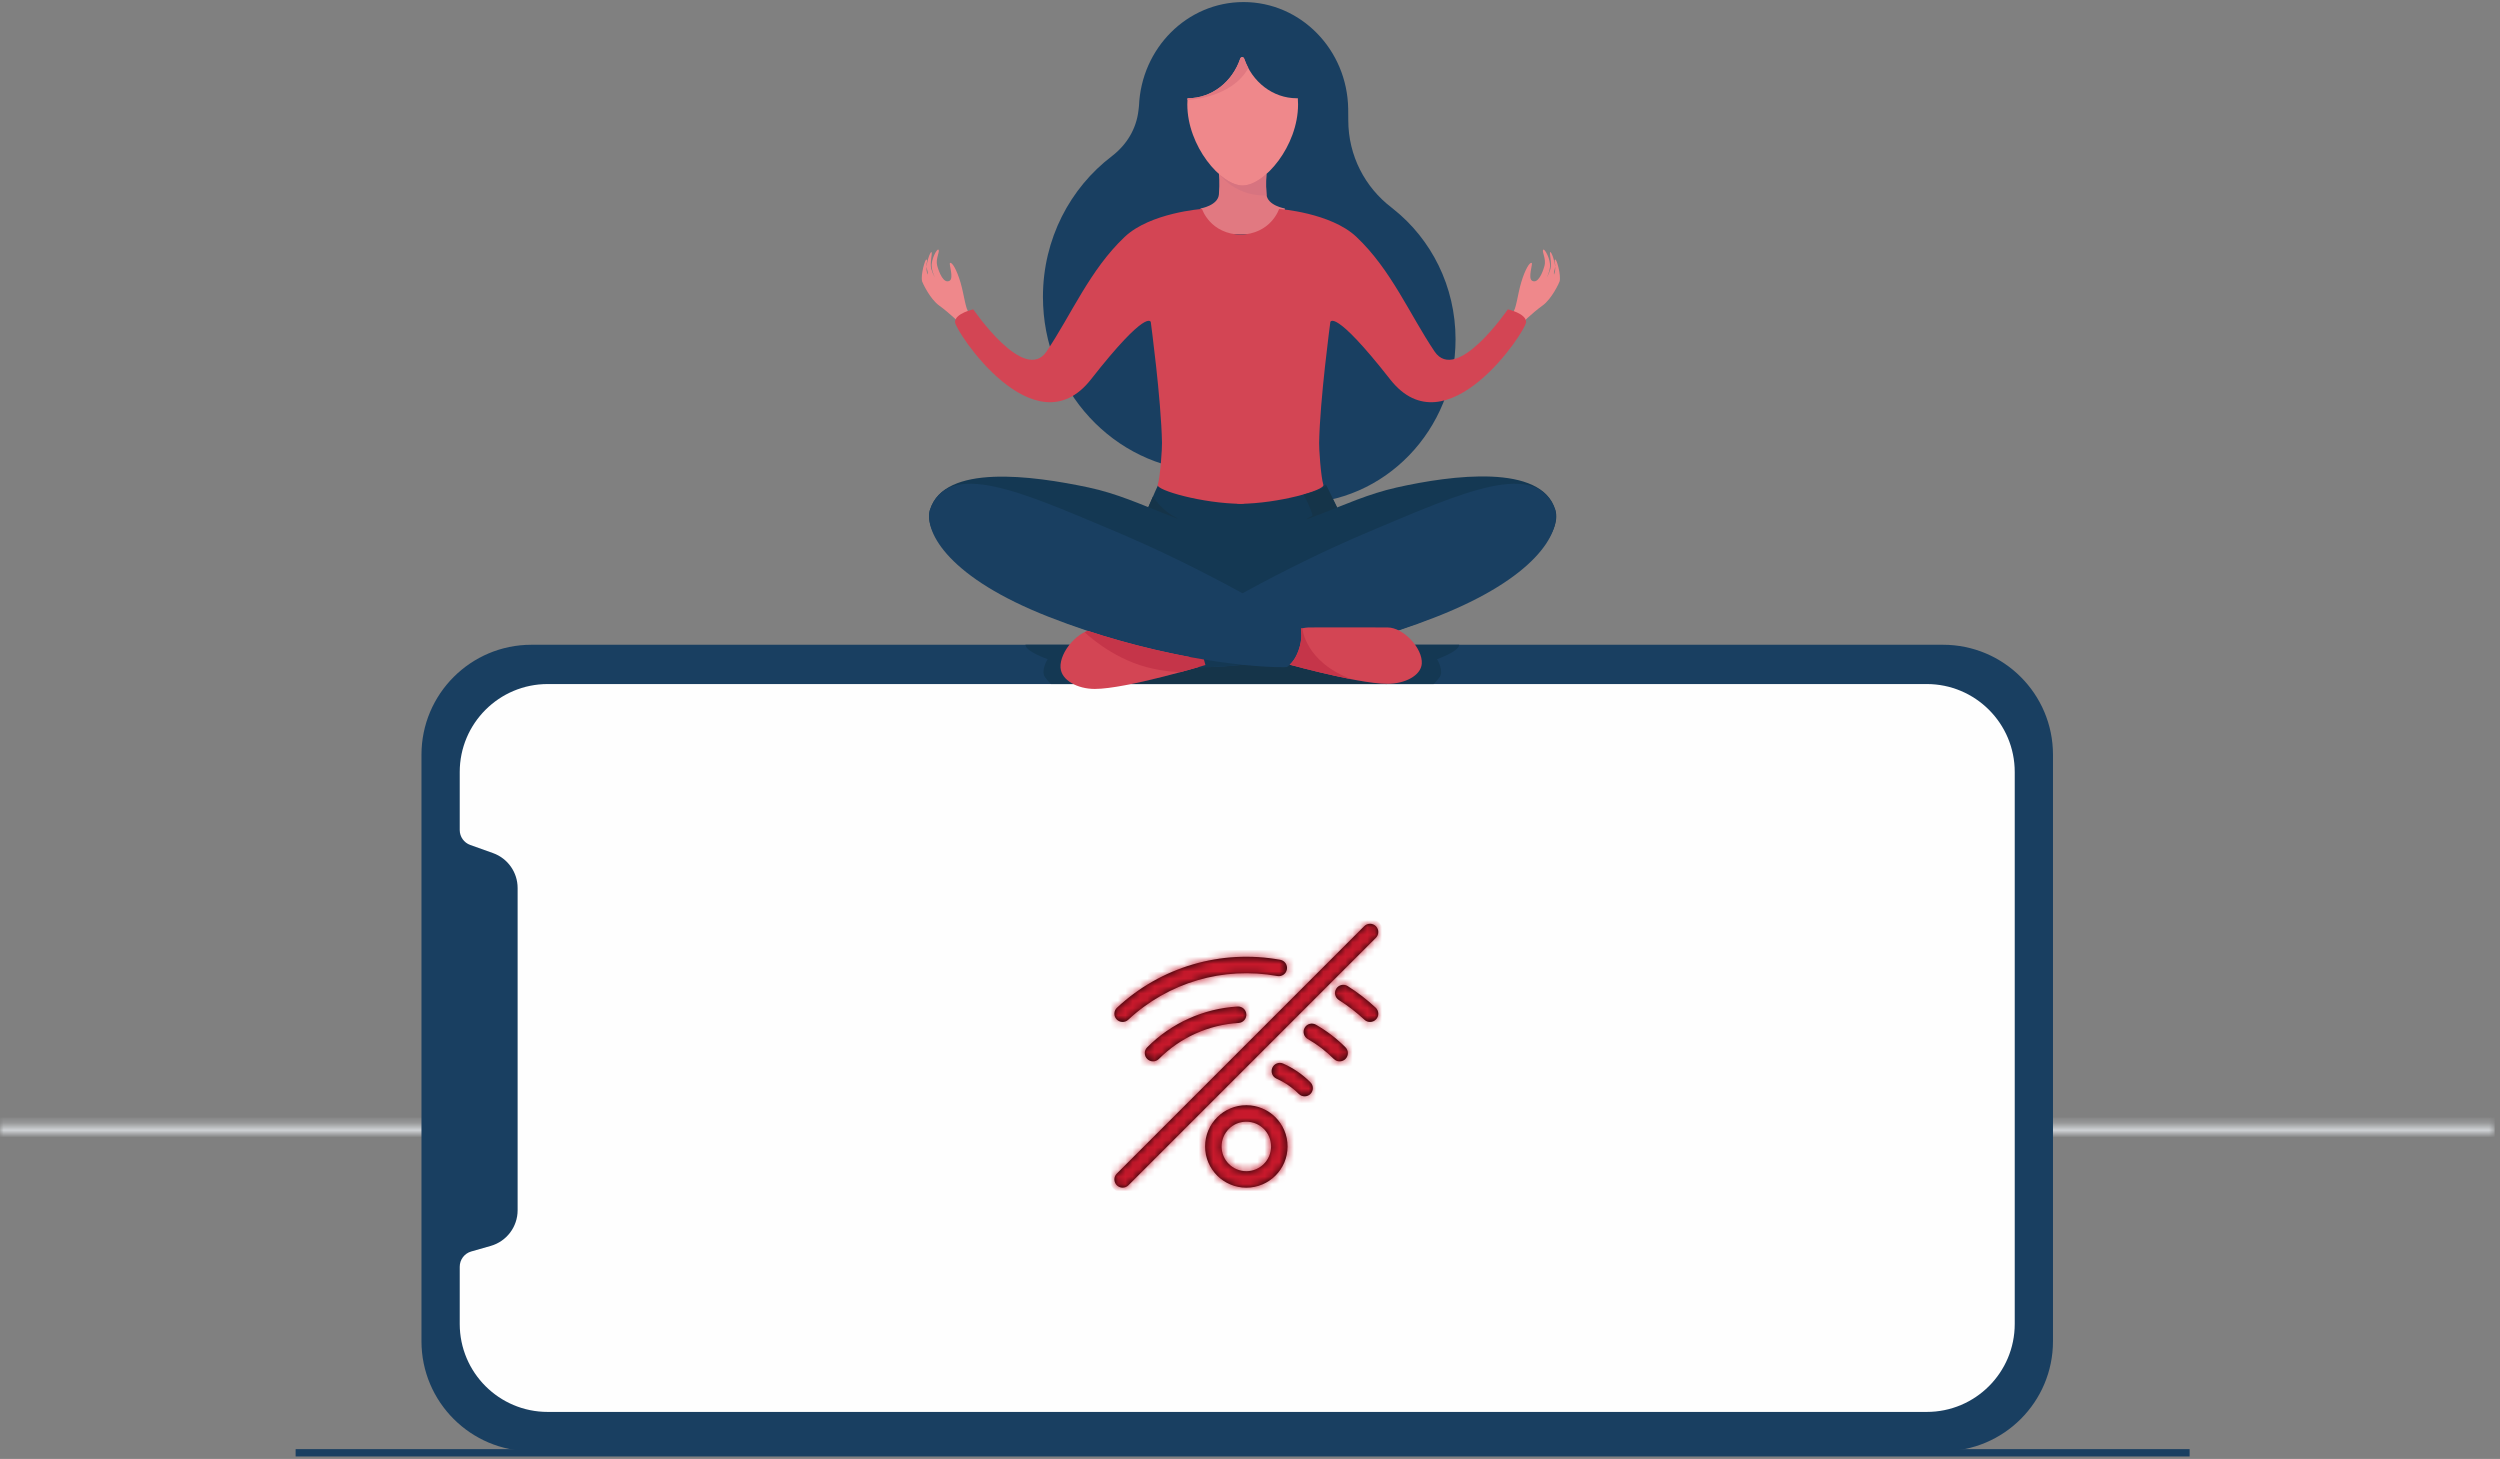 <?xml version="1.0" encoding="UTF-8"?>
<svg width="341px" height="199px" viewBox="0 0 341 199" version="1.1" xmlns="http://www.w3.org/2000/svg" xmlns:xlink="http://www.w3.org/1999/xlink">
    <rect x="0" y="0" width="341" height="199" fill="#808080" stroke="none"/>
    <!-- Generator: sketchtool 59.1 (101010) - https://sketch.com -->
    <title>EA5513D0-5CC5-44E5-A56D-88FC3AB1D785</title>
    <desc>Created with sketchtool.</desc>
    <defs>
        <polygon id="path-1" points="0 0.769 340.271 0.769 340.271 1.769 0 1.769"></polygon>
        <path d="M34.08,0.33 C34.519,-0.11 35.231,-0.11 35.67,0.33 C36.11,0.769 36.11,1.481 35.67,1.92 L35.67,1.92 L1.92,35.67 C1.481,36.11 0.769,36.11 0.33,35.67 C-0.11,35.231 -0.11,34.519 0.33,34.079 L0.33,34.079 Z M18,24.75 C21.107,24.75 23.625,27.268 23.625,30.375 C23.625,33.482 21.107,36 18,36 C14.893,36 12.375,33.482 12.375,30.375 C12.375,27.268 14.893,24.75 18,24.75 Z M18,27 C16.136,27 14.625,28.511 14.625,30.375 C14.625,32.239 16.136,33.75 18,33.75 C19.864,33.75 21.375,32.239 21.375,30.375 C21.375,28.511 19.864,27 18,27 Z M21.542,19.643 C21.794,19.076 22.459,18.82 23.027,19.072 C24.413,19.687 25.673,20.552 26.745,21.625 C27.185,22.064 27.185,22.777 26.745,23.216 C26.306,23.655 25.594,23.655 25.155,23.216 C24.277,22.339 23.247,21.631 22.114,21.128 C21.546,20.876 21.29,20.211 21.542,19.643 Z M16.808,11.287 C17.428,11.249 17.962,11.721 17.999,12.341 C18.037,12.961 17.565,13.495 16.945,13.532 C12.842,13.783 8.971,15.53 6.069,18.442 C5.631,18.882 4.918,18.883 4.478,18.444 C4.038,18.006 4.037,17.293 4.476,16.853 C7.766,13.552 12.155,11.57 16.808,11.287 Z M25.956,14.185 C26.265,13.645 26.952,13.458 27.491,13.767 C28.966,14.611 30.321,15.648 31.524,16.853 C31.963,17.292 31.962,18.004 31.522,18.444 C31.083,18.883 30.371,18.882 29.931,18.442 C28.87,17.379 27.674,16.464 26.374,15.72 C25.834,15.411 25.647,14.724 25.956,14.185 Z M0.358,11.449 C6.332,5.874 14.59,3.452 22.63,4.917 C23.241,5.029 23.646,5.614 23.535,6.226 C23.423,6.837 22.838,7.242 22.226,7.131 C14.887,5.793 7.347,8.004 1.892,13.094 C1.438,13.518 0.726,13.493 0.302,13.039 C-0.121,12.585 -0.097,11.873 0.358,11.449 Z M30.267,8.85 C30.598,8.324 31.293,8.167 31.818,8.499 C33.181,9.359 34.462,10.347 35.643,11.449 C36.097,11.873 36.121,12.585 35.697,13.039 C35.273,13.493 34.561,13.518 34.107,13.094 C33.029,12.088 31.861,11.186 30.618,10.401 C30.092,10.07 29.935,9.375 30.267,8.85 Z" id="path-3"></path>
    </defs>
    <g id="#118-|-Error-screen" stroke="none" stroke-width="1" fill="none" fill-rule="evenodd">
        <g id="#118.2-|-Error-optie-No-internet-connection" transform="translate(-10, -80)">
            <g id="ErrorIMG/noInternet" transform="translate(10, 80)">
                <g id="illustration-safety">
                    <g id="Group-3" transform="translate(0, 152.661)">
                        <mask id="mask-2" fill="white">
                            <use xlink:href="#path-1"></use>
                        </mask>
                        <g id="Clip-2"></g>
                        <line x1="0" y1="1.269" x2="340.271" y2="1.269" id="Stroke-1" stroke="#E7EBEF" stroke-width="3" mask="url(#mask-2)"></line>
                    </g>
                    <path d="M227.315,140.245 L227.585,152.4 C227.585,152.4 212.92,152.632 212.457,152.4 C211.993,152.168 212.07,149.113 214.507,148.609 C216.945,148.107 217.389,149.482 220.678,147.855 C222.593,146.906 223.173,139.719 223.173,139.719 L227.315,140.245" id="Fill-17" fill="#E7EBEF"></path>
                    <path d="M248.895,139.552 L248.881,152.401 C248.881,152.401 234.217,152.633 233.753,152.401 C233.289,152.169 233.366,149.112 235.803,148.609 C238.241,148.106 238.686,149.482 241.975,147.855 C243.89,146.906 244.463,140.115 244.463,140.115 L248.895,139.552" id="Fill-21" fill="#E7EBEF"></path>
                    <path d="M280.027,102.945 L280.027,182.945 C280.027,191.229 273.312,197.945 265.027,197.945 L72.49,197.945 C64.206,197.945 57.489,191.229 57.489,182.945 L57.489,102.945 C57.489,94.661 64.206,87.945 72.49,87.945 L265.027,87.945 C273.312,87.945 280.027,94.661 280.027,102.945" id="Fill-27" fill="#193F61"></path>
                    <path d="M62.707,105.304 L62.707,113.216 C62.707,114.13 63.281,114.945 64.143,115.252 L67.245,116.361 C69.26,117.08 70.604,118.989 70.604,121.128 L70.604,165.075 C70.604,167.335 69.106,169.322 66.933,169.943 L64.275,170.702 C63.347,170.967 62.707,171.816 62.707,172.782 L62.707,180.586 C62.707,187.214 68.079,192.586 74.707,192.586 L262.81,192.586 C269.436,192.586 274.81,187.214 274.81,180.586 L274.81,105.304 C274.81,98.677 269.436,93.304 262.81,93.304 L74.707,93.304 C68.079,93.304 62.707,98.677 62.707,105.304" id="Fill-29" fill="#FEFEFE"></path>
                    <path d="M169.24,149.366 C169.878,149.161 170.342,148.571 170.342,147.865 C170.342,146.991 169.633,146.282 168.758,146.282 C167.884,146.282 167.175,146.991 167.175,147.865 C167.175,148.571 167.638,149.161 168.275,149.366 L167.348,152.251 C167.262,152.519 167.462,152.793 167.743,152.793 L169.773,152.793 C170.054,152.793 170.254,152.519 170.168,152.251 L169.24,149.366 Z" id="Fill-33" fill="#FEFEFE"></path>
                    <path d="M144.659,91.076 C144.592,90.085 145.1,88.921 145.877,87.945 L139.871,87.945 C139.871,88.856 142.897,89.912 142.897,89.912 C142.897,89.912 141.912,91.445 142.546,92.374 C142.75,92.675 143.044,92.999 143.346,93.305 L146.43,93.305 C145.429,92.793 144.723,92.023 144.659,91.076" id="Fill-37" fill="#143853"></path>
                    <path d="M192.358,90.732 C192.425,89.741 193.804,88.921 193.029,87.945 L199.035,87.945 C199.035,88.855 196.007,89.913 196.007,89.913 C196.007,89.913 196.994,91.445 196.359,92.375 C196.155,92.675 195.862,92.999 195.559,93.304 L189.004,93.304 C190.005,92.793 192.294,91.679 192.358,90.732" id="Fill-39" fill="#143853"></path>
                    <path d="M189.144,93.304 L189.144,93.271 C184.784,93.219 174.17,90.181 174.17,90.181 L174.808,87.945 L163.672,87.945 L164.419,90.711 C164.419,90.711 158.986,92.35 154.296,93.304 L189.144,93.304 Z" id="Fill-41" fill="#153449"></path>
                    <line x1="37.305" y1="78.115" x2="37.305" y2="75.151" id="Fill-43" fill="#E7EBEF"></line>
                    <line x1="40.324" y1="198.161" x2="298.664" y2="198.161" id="Stroke-45" stroke="#193F61"></line>
                    <path d="M190.07,28.527 C190.009,28.479 189.875,28.363 189.776,28.288 C186.2,25.551 183.905,21.246 183.905,16.395 C183.905,15.863 183.899,14.917 183.893,14.826 C183.762,6.771 177.426,0.28 169.616,0.28 C161.928,0.28 155.675,6.572 155.357,14.453 C155.34,14.608 155.308,14.873 155.293,15.015 C155.005,17.618 153.654,19.761 151.685,21.282 C151.686,21.283 151.686,21.283 151.686,21.283 C145.972,25.612 142.258,32.601 142.258,40.494 C142.258,53.235 151.925,63.638 164.079,64.266 C167.671,67.024 172.117,68.657 176.932,68.657 C188.864,68.657 198.537,58.64 198.537,46.283 C198.537,39.047 195.216,32.617 190.07,28.527" id="Fill-47" fill="#193F61"></path>
                    <path d="M195.087,71.659 C195.087,71.659 186.956,71.335 183.671,71.886 C183.671,71.886 181.577,67.528 180.832,66.079 C179.599,67.001 159.236,67.001 158.002,66.079 C157.671,66.728 156.289,70.046 155.421,71.886 C149.238,71.335 143.743,71.659 143.743,71.659 C143.743,71.659 137.528,71.599 136.337,71.751 L168.758,78.844 L168.862,78.829 L168.966,78.844 L203.409,71.903 C202.218,71.749 195.087,71.659 195.087,71.659" id="Fill-49" fill="#143853"></path>
                    <path d="M172.743,26.496 C172.626,24.947 172.743,23.669 172.743,23.669 L169.502,23.669 L166.262,23.669 C166.262,23.669 166.379,24.947 166.262,26.496 C166.143,28.044 163.759,28.432 163.759,28.432 L163.759,31.96 L169.589,31.96 L169.745,31.96 L175.246,31.96 L175.246,28.432 C175.246,28.432 172.86,28.044 172.743,26.496" id="Fill-51" fill="#E17981"></path>
                    <path d="M176.896,13.403 C173.592,13.403 170.782,11.153 169.709,8.002 C169.613,7.723 169.258,7.724 169.165,8.003 C168.107,11.152 165.305,13.403 162.01,13.403 C162,13.403 161.991,13.402 161.981,13.402 C161.964,13.68 161.95,13.96 161.95,14.245 C161.95,19.921 166.522,25.299 169.502,25.299 C172.483,25.299 177.055,19.921 177.055,14.245 C177.055,13.958 177.041,13.677 177.024,13.396 C176.981,13.397 176.939,13.403 176.896,13.403" id="Fill-53" fill="#EF888B"></path>
                    <path d="M212.149,69.535 C210.251,63.224 198.06,64.797 190.513,66.492 C182.87,68.207 177.077,72.579 169.503,72.579 C161.928,72.579 156.201,68.129 148.492,66.492 C140.829,64.864 128.754,63.224 126.856,69.535 C124.959,75.847 144.223,88.576 169.503,89.912 C194.782,88.576 214.046,75.847 212.149,69.535" id="Fill-55" fill="#143853"></path>
                    <path d="M149.328,85.866 C149.379,85.866 159.496,85.838 160.179,85.869 C160.918,85.904 163.293,86.546 163.293,86.546 L164.42,90.711 C164.42,90.711 153.614,93.971 149.328,93.971 C146.98,93.971 144.776,92.801 144.659,91.076 C144.511,88.894 147.14,85.866 149.328,85.866" id="Fill-57" fill="#D34554"></path>
                    <path d="M212.149,69.633 C209.721,62.486 199.532,67.137 186.877,72.462 C174.221,77.785 163.671,84.217 161.645,85.446 C161.553,85.502 161.497,85.595 161.5,85.702 C161.508,86.028 161.252,87.069 161.823,88.687 C162.301,90.044 162.933,90.563 163.212,90.846 C163.384,91.022 163.62,91.004 163.866,91.005 C169.503,91.04 182.445,89.418 195.924,84.131 C209.404,78.844 212.817,72.767 212.149,69.633" id="Fill-59" fill="#193F61"></path>
                    <path d="M189.261,85.585 C189.21,85.585 179.094,85.558 178.411,85.588 C177.672,85.621 175.296,86.231 175.296,86.231 L174.17,90.181 C174.17,90.181 184.975,93.273 189.261,93.273 C191.61,93.273 193.813,92.163 193.931,90.527 C194.079,88.457 191.449,85.585 189.261,85.585" id="Fill-61" fill="#D34554"></path>
                    <path d="M126.806,69.633 C129.234,62.486 139.423,67.137 152.078,72.462 C164.734,77.785 175.284,84.217 177.31,85.446 C177.402,85.502 177.458,85.595 177.455,85.702 C177.447,86.028 177.703,87.069 177.132,88.687 C176.654,90.044 176.022,90.563 175.743,90.846 C175.571,91.022 175.335,91.004 175.089,91.005 C169.452,91.04 156.51,89.418 143.031,84.131 C129.551,78.844 126.138,72.767 126.806,69.633" id="Fill-65" fill="#193F61"></path>
                    <g id="Group" transform="translate(124.5, 28.5)">
                        <path d="M7.552,5.89 C7.552,5.89 5.831,7.016 4.178,7.743 C2.719,8.385 1.265,10.369 1.205,10.497 C0.814,11.343 0.985,13.531 1.157,13.527 C1.455,13.517 1.144,12.932 1.488,12.324 C1.819,11.739 1.761,11.551 1.761,11.551 C1.761,11.551 1.493,11.923 1.405,12.415 C1.264,13.195 1.443,14.673 1.626,14.656 C1.811,14.639 1.688,13.158 2.081,12.413 C2.475,11.669 2.867,11.319 2.867,11.319 C2.867,11.319 2.396,11.805 2.099,12.651 C1.745,13.662 2.28,15.293 2.473,15.187 C2.806,15.007 2.302,13.94 2.793,12.984 C3.225,12.14 4.17,10.73 4.866,11.353 C5.382,11.815 4.264,13.592 4.41,13.73 C4.646,13.957 5.505,13.021 6.38,11.408 C7.167,9.957 7.85,7.863 8.326,7.709 L7.552,5.89" id="Fill-67" fill="#EF888B" transform="translate(4.647, 10.541) scale(-1, 1) rotate(168) translate(-4.647, -10.541) "></path>
                        <path d="M87.765,5.89 C87.765,5.89 86.043,7.016 84.39,7.743 C82.931,8.385 81.477,10.369 81.417,10.497 C81.027,11.343 81.198,13.531 81.369,13.527 C81.667,13.517 81.356,12.932 81.701,12.324 C82.031,11.739 81.973,11.551 81.973,11.551 C81.973,11.551 81.706,11.923 81.617,12.415 C81.477,13.195 81.655,14.673 81.838,14.656 C82.023,14.639 81.901,13.158 82.294,12.413 C82.688,11.669 83.08,11.319 83.08,11.319 C83.08,11.319 82.609,11.805 82.311,12.651 C81.957,13.662 82.493,15.293 82.686,15.187 C83.019,15.007 82.514,13.94 83.005,12.984 C83.438,12.14 84.383,10.73 85.078,11.353 C85.594,11.815 84.477,13.592 84.622,13.73 C84.858,13.957 85.717,13.021 86.593,11.408 C87.38,9.957 88.063,7.863 88.538,7.709 L87.765,5.89" id="Fill-67" fill="#EF888B" transform="translate(84.859, 10.541) rotate(168) translate(-84.859, -10.541) "></path>
                        <path d="M44.836,3.52 C40.536,3.437 39.457,0 39.457,0 C39.457,0 32.413,0.506 28.92,3.801 C24.158,8.294 21.639,14.409 18.253,19.438 C15.228,23.929 8.257,13.695 8.257,13.695 C8.257,13.695 5.763,14.241 5.763,15.427 C5.763,16.613 16.603,33.08 24.308,23.247 C32.013,13.414 32.467,15.427 32.467,15.427 C32.467,15.427 33.891,26.015 33.996,31.905 C34.025,32.54 33.765,36.553 33.415,37.639 C33.184,38.361 39.539,40.187 44.836,40.221 C50.134,40.187 49.136,3.437 44.836,3.52 Z" id="Fill-69" fill="#D34554"></path>
                        <path d="M80.053,3.52 C75.753,3.437 74.674,0 74.674,0 C74.674,0 67.631,0.506 64.137,3.801 C59.375,8.294 56.856,14.409 53.47,19.438 C50.445,23.929 43.475,13.695 43.475,13.695 C43.475,13.695 40.98,14.241 40.98,15.427 C40.98,16.613 51.82,33.08 59.526,23.247 C67.231,13.414 67.684,15.427 67.684,15.427 C67.684,15.427 69.109,26.015 69.213,31.905 C69.243,32.54 68.982,36.553 68.632,37.639 C68.401,38.361 74.756,40.187 80.053,40.221 C85.352,40.187 84.354,3.437 80.053,3.52 Z" id="Fill-69" fill="#D34554" transform="translate(62.321, 20.11) scale(-1, 1) translate(-62.321, -20.11) "></path>
                    </g>
                    <path d="M170.268,9.286 C170.27,9.283 170.271,9.28 170.273,9.277 C170.055,8.87 169.86,8.448 169.708,8.002 C169.613,7.723 169.258,7.724 169.165,8.002 C168.107,11.152 165.305,13.403 162.01,13.403 C162,13.403 161.991,13.402 161.981,13.402 C161.977,13.482 161.977,13.562 161.972,13.643 C162.209,13.633 168.017,13.36 170.268,9.286" id="Fill-71" fill="#E17981"></path>
                    <path d="M172.738,23.727 C171.633,24.709 170.482,25.299 169.502,25.299 C168.56,25.299 167.461,24.761 166.396,23.848 C166.917,24.502 168.989,26.774 172.764,26.663 C172.771,26.663 172.747,26.554 172.743,26.496 C172.64,25.141 172.717,23.993 172.738,23.727" id="Fill-73" fill="#D77480"></path>
                    <path d="M178.22,70.837 C179.609,70.339 180.987,69.782 182.382,69.221 C182.381,69.218 182.38,69.215 182.378,69.212 L180.9,66.215 C180.681,66.547 179.492,67.023 177.814,67.466 C177.814,67.466 178.824,69.321 179.034,70.342 C179.034,70.342 178.208,70.74 178.22,70.837" id="Fill-79" fill="#153449"></path>
                    <path d="M160.631,70.751 C160.542,70.625 159.834,70.283 159.834,70.283 C158.257,69.24 157.521,68.118 157.265,67.726 C157.07,68.172 156.855,68.671 156.633,69.179 C157.977,69.721 159.3,70.262 160.631,70.751" id="Fill-81" fill="#153449"></path>
                    <path d="M162.231,89.605 C162.615,90.302 163.008,90.639 163.212,90.847 C163.384,91.022 163.62,91.004 163.866,91.005 C165.299,91.015 167.21,90.915 169.478,90.676 C167.349,90.452 164.903,90.104 162.231,89.605" id="Fill-83" fill="#143853"></path>
                    <path d="M148.353,86.047 C148.162,86.115 148.098,86.143 147.94,86.222 C147.97,86.263 151.503,89.705 156.418,91.005 C158.764,91.627 160.953,91.693 161.003,91.681 C163.006,91.137 164.419,90.711 164.419,90.711 L164.215,89.955 C159.575,89.185 154.09,87.933 148.353,86.047" id="Fill-85" fill="#C53549"></path>
                    <path d="M177.132,88.687 C176.738,89.801 176.245,90.346 175.926,90.664 C177.926,91.201 181.314,92.07 184.376,92.656 C178,90.302 177.64,85.711 177.64,85.701 C177.484,85.725 177.64,85.701 177.457,85.736 C177.462,86.092 177.687,87.114 177.132,88.687" id="Fill-87" fill="#C53549"></path>
                    <path d="M132.474,64.837 L132.47,64.832 C132.47,64.832 132.477,64.851 132.478,64.855 C132.477,64.849 132.476,64.843 132.474,64.837" id="Fill-91" fill="#E17981"></path>
                </g>
                <g id="Icon/warning-Icon/no_internet" transform="translate(152, 126)">
                    <mask id="mask-4" fill="white">
                        <use xlink:href="#path-3"></use>
                    </mask>
                    <use id="Combined-Shape" fill="#000000" fill-rule="nonzero" xlink:href="#path-3"></use>
                    <g id="Colour/Primary/Dark-Colours/Grayscale/40" mask="url(#mask-4)" fill="#C8192C">
                        <g transform="translate(-0.75, -0.75)" id="Rectangle">
                            <rect x="0" y="0" width="37.5" height="37.5" rx="2"></rect>
                        </g>
                    </g>
                </g>
            </g>
        </g>
    </g>
</svg>